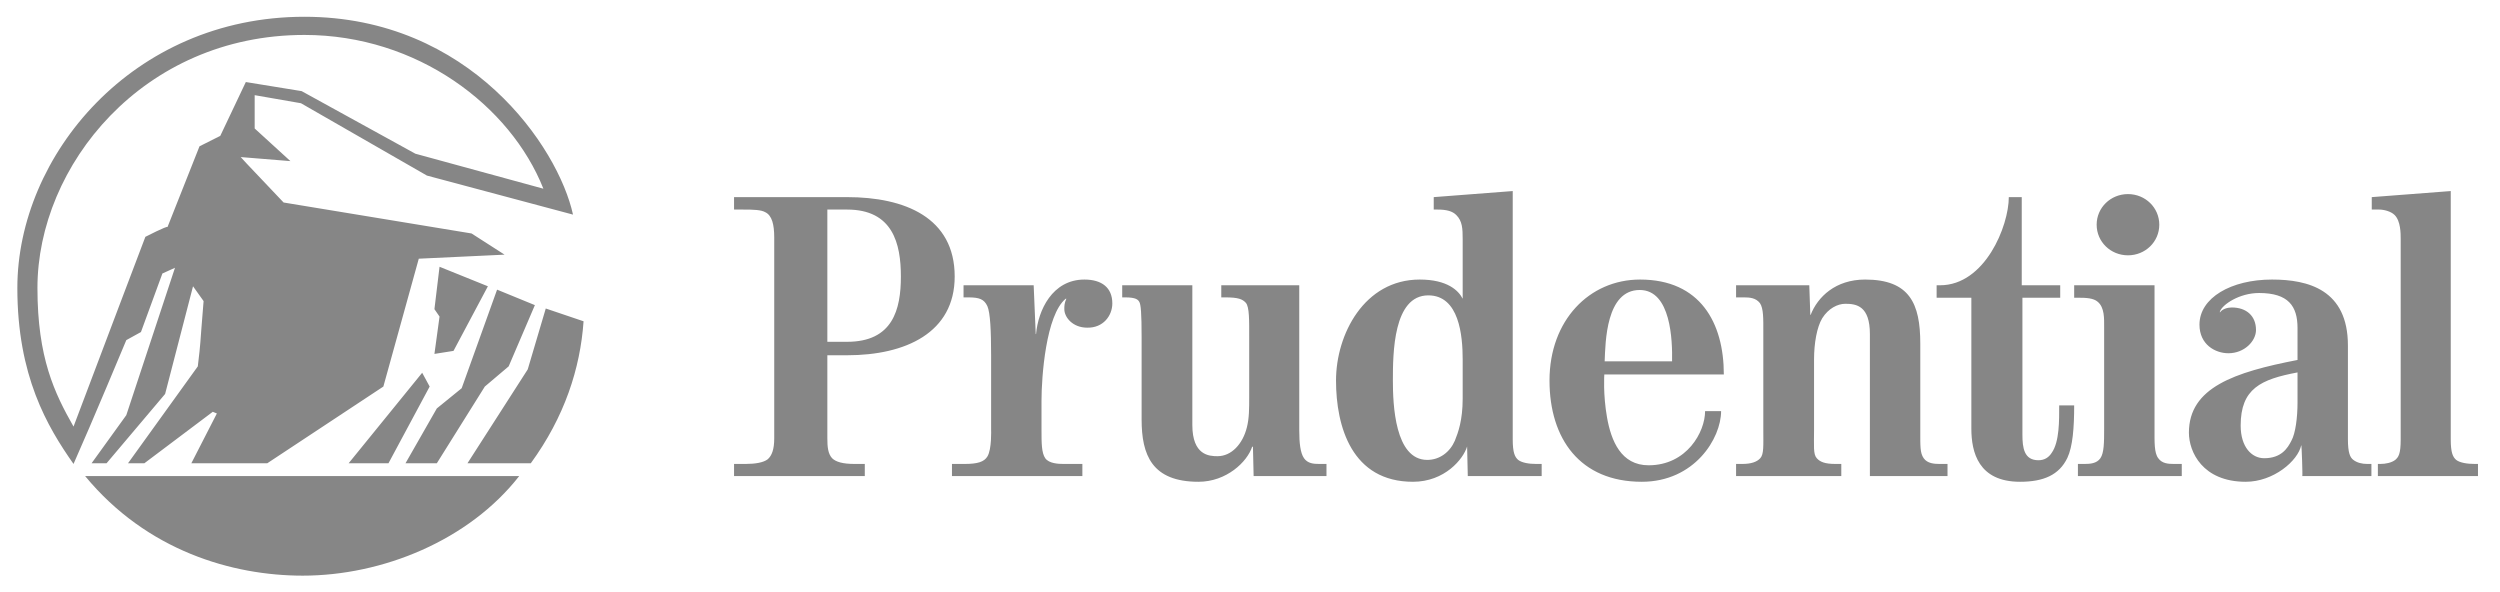 <svg width="211" height="50" viewBox="0 0 211 50" fill="none" xmlns="http://www.w3.org/2000/svg">
<path d="M25.689 1.415C11.154 1.415 1.464 13.17 1.464 24.304C1.464 31.727 3.982 35.995 6.206 39.157C7.737 35.72 10.66 28.706 10.66 28.706L11.896 28.024L13.706 23.083L14.769 22.6L10.66 35.039L7.729 39.1H8.993L13.936 33.25L16.292 24.162L17.183 25.412C16.835 29.603 16.973 28.583 16.695 30.921L10.804 39.1H12.183L17.959 34.755L18.304 34.897L16.149 39.1H22.557L32.356 32.625L35.345 21.834L42.586 21.493L39.799 19.704L23.936 17.091C20.459 13.449 20.316 13.257 20.316 13.257L24.511 13.598L21.494 10.843V8.032L25.402 8.713L36.034 14.819L48.362 18.113C47.111 12.409 39.669 1.415 25.689 1.415ZM25.689 2.949C35.217 2.949 43.081 8.917 45.862 15.927L35.057 12.973L25.459 7.691L20.747 6.924L18.591 11.468L16.838 12.348L14.137 19.164C14.137 19.027 12.269 19.988 12.269 19.988C12.269 19.988 8.223 30.644 6.206 36.004C4.607 33.186 3.16 30.215 3.16 24.304C3.16 13.995 12.058 2.949 25.689 2.949ZM127.674 16.125L121.007 16.637V17.687C121.215 17.687 121.324 17.687 121.324 17.687C122.121 17.687 122.59 17.832 122.904 18.142C123.425 18.656 123.45 19.294 123.45 20.186V25.213C123.104 24.526 122.159 23.594 119.829 23.594C115.136 23.594 112.76 28.231 112.76 32.114C112.76 36.031 114.108 40.662 119.255 40.662C121.932 40.662 123.51 38.745 123.824 37.68L123.881 40.179H130.117V39.157H129.657C129.033 39.157 128.448 39.057 128.134 38.816C127.857 38.574 127.674 38.216 127.674 37.084V16.125ZM206.843 16.125L200.176 16.637V17.687H200.808C201.192 17.687 201.789 17.832 202.101 18.142C202.622 18.656 202.618 19.706 202.618 20.186V37.084C202.618 38.321 202.437 38.574 202.159 38.816C201.846 39.057 201.347 39.157 200.894 39.157H200.693V40.179H209.142V39.157H208.883C208.223 39.157 207.616 39.057 207.302 38.816C207.024 38.574 206.843 38.216 206.843 37.084V16.125ZM179.601 16.381C178.14 16.381 176.957 17.523 176.957 18.965C176.957 20.409 178.14 21.549 179.601 21.549C181.062 21.549 182.244 20.409 182.244 18.965C182.244 17.523 181.062 16.381 179.601 16.381ZM61.954 16.637V17.687H62.702C63.604 17.687 64.25 17.708 64.598 17.915C65.154 18.189 65.345 18.945 65.345 20.044V36.998C65.345 37.926 65.147 38.449 64.799 38.759C64.452 39.033 63.766 39.157 62.931 39.157C62.931 39.157 62.441 39.157 61.954 39.157V40.179H72.989V39.157H72.127C71.119 39.157 70.544 38.983 70.23 38.674C69.882 38.295 69.828 37.721 69.828 36.998V29.984H71.495C76.432 29.984 80.576 28.081 80.576 23.339C80.576 18.356 76.363 16.637 71.495 16.637H61.954ZM169.543 16.637C169.543 19.077 167.529 24.077 163.738 24.077H163.451V25.128H166.382V36.175C166.382 38.167 166.979 40.662 170.491 40.662C172.473 40.662 173.793 40.09 174.486 38.645C174.939 37.684 175.06 36.104 175.06 34.215H173.796C173.796 35.451 173.824 37.291 173.164 38.219C172.92 38.598 172.566 38.844 172.043 38.844C170.826 38.844 170.692 37.785 170.692 36.686V25.128H173.882V24.077H170.635V16.637H169.543ZM69.828 17.687H71.495C75.353 17.687 76.035 20.556 76.035 23.339C76.035 26.122 75.353 28.848 71.495 28.848H69.828V17.687ZM37.097 22.515L36.666 26.093L37.097 26.718L36.666 29.87L38.276 29.615L41.178 24.162L37.097 22.515ZM91.524 23.594C88.811 23.594 87.616 26.201 87.443 28.195H87.415L87.242 24.077H81.323V25.099H81.725C82.664 25.099 83.057 25.253 83.334 25.838C83.578 26.387 83.65 27.923 83.65 29.984V36.26C83.65 36.26 83.717 37.914 83.334 38.532C83.057 38.979 82.52 39.157 81.409 39.157C81.409 39.157 80.693 39.157 80.346 39.157V40.179H91.352C91.352 40.179 91.352 39.467 91.352 39.157C91.179 39.157 89.771 39.157 89.771 39.157C89.318 39.157 88.533 39.12 88.219 38.674C87.907 38.226 87.903 37.382 87.903 36.317V33.818C87.903 31.79 88.275 26.587 89.944 25.213H90.001C89.827 25.59 89.829 25.852 89.829 26.093C89.829 26.78 90.538 27.655 91.754 27.655C93.11 27.689 93.88 26.641 93.88 25.61C93.88 24.27 92.984 23.594 91.524 23.594ZM138.422 23.594C134.144 23.594 130.778 27.028 130.778 32.114C130.778 37.028 133.35 40.662 138.565 40.662C143.017 40.662 145.261 36.999 145.261 34.698H143.91C143.91 36.451 142.375 39.27 139.14 39.27C136.811 39.27 135.981 37.196 135.634 35.238C135.287 33.278 135.404 31.603 135.404 31.603H145.491C145.491 27.238 143.496 23.594 138.422 23.594ZM157.416 23.594C154.912 23.594 153.409 25.063 152.818 26.576H152.79L152.704 24.077H146.525V25.099H147.186C147.672 25.099 148.188 25.136 148.537 25.582C148.848 26.029 148.824 26.932 148.824 27.996V36.26C148.824 37.634 148.878 38.331 148.566 38.674C148.287 38.983 147.807 39.157 147.042 39.157H146.525V40.179H155.405V39.157C155.128 39.157 154.916 39.157 154.916 39.157C154.013 39.157 153.614 38.983 153.336 38.674C153.024 38.331 153.106 37.634 153.106 36.26V30.325C153.106 28.984 153.341 27.615 153.796 26.86C154.316 26.034 155.088 25.639 155.75 25.639C156.689 25.639 157.819 25.824 157.819 28.195V40.179H164.37V39.157H163.71C163.258 39.157 162.673 39.12 162.359 38.674C162.046 38.226 162.072 37.657 162.072 36.317V28.99C162.072 25.623 161.172 23.594 157.416 23.594ZM191.756 23.594C188.312 23.594 185.635 25.131 185.635 27.4C185.635 29.083 186.965 29.814 188.078 29.814C189.434 29.814 190.406 28.782 190.406 27.854C190.406 26.651 189.584 25.951 188.365 25.951C188.019 25.951 187.568 26.067 187.359 26.377C187.359 26.342 187.359 26.326 187.359 26.292C187.568 25.707 188.995 24.73 190.664 24.73C193.133 24.73 193.911 25.829 193.911 27.684V30.381C188.592 31.412 184.744 32.702 184.744 36.516C184.744 38.132 185.892 40.662 189.543 40.662C191.873 40.662 193.95 38.907 194.227 37.566C194.263 37.566 194.349 40.179 194.314 40.179C194.349 40.179 200.147 40.179 200.147 40.179V39.157H199.802C199.352 39.157 198.937 39.057 198.624 38.816C198.347 38.609 198.164 38.223 198.164 37.055V29.16C198.164 24.453 194.815 23.594 191.756 23.594ZM94.714 24.077V25.099C94.957 25.099 94.972 25.099 94.972 25.099C95.877 25.099 96.047 25.296 96.15 25.468C96.29 25.674 96.352 26.451 96.352 28.479V35.408C96.352 38.399 97.222 40.662 101.151 40.662C103.515 40.662 105.274 38.985 105.691 37.68C105.691 37.783 105.748 37.68 105.748 37.68L105.806 40.179H111.955C111.955 40.179 111.955 39.467 111.955 39.157C111.78 39.157 111.352 39.157 111.352 39.157C110.865 39.157 110.373 39.12 110.059 38.674C109.747 38.226 109.657 37.382 109.657 36.317V24.077H103.076V25.099C103.319 25.099 103.421 25.099 103.421 25.099C104.498 25.099 104.867 25.245 105.145 25.554C105.456 25.897 105.432 27.07 105.432 28.479V33.534C105.432 34.428 105.439 35.3 105.231 36.09C104.884 37.464 103.943 38.503 102.76 38.503C102.064 38.503 100.633 38.439 100.633 35.862V24.077H94.714ZM175.06 24.077V25.128H175.434C176.06 25.128 176.695 25.16 177.043 25.468C177.634 25.949 177.589 26.912 177.589 27.598V36.231C177.589 37.296 177.586 38.226 177.273 38.674C176.962 39.12 176.41 39.157 175.922 39.157H175.376V40.179H184.141V39.157H183.48C182.99 39.157 182.471 39.12 182.158 38.674C181.809 38.226 181.842 37.296 181.842 36.231V24.077H175.06ZM41.954 24.446L38.965 32.767L36.868 34.471L34.224 39.1H36.868L40.919 32.625L42.931 30.921L45.144 25.753L41.954 24.446ZM138.393 24.475C141.035 24.475 141.158 28.743 141.123 30.495H135.433C135.501 28.88 135.541 24.475 138.393 24.475ZM120.548 24.929C123.156 24.929 123.45 28.331 123.45 30.325V33.647C123.45 35.468 123.068 36.509 122.789 37.197C122.373 38.159 121.505 38.816 120.461 38.816C117.715 38.816 117.559 34.107 117.559 32.114C117.559 29.811 117.592 24.929 120.548 24.929ZM46.063 26.037L44.54 31.177L39.454 39.1H44.799C47.651 35.182 48.975 31.102 49.253 27.116L46.063 26.037ZM193.911 31.432V33.988C193.911 35.226 193.741 36.578 193.394 37.197C193.08 37.816 192.557 38.674 191.095 38.674C190.053 38.674 189.112 37.74 189.112 35.919C189.112 32.792 190.816 32.016 193.911 31.432ZM35.632 31.461L29.425 39.1H32.787L36.264 32.625L35.632 31.461ZM7.183 40.179C12.399 46.503 19.634 48.585 25.546 48.585C32.292 48.585 39.579 45.609 43.822 40.179H7.183Z" fill="#868686"/>
</svg>

